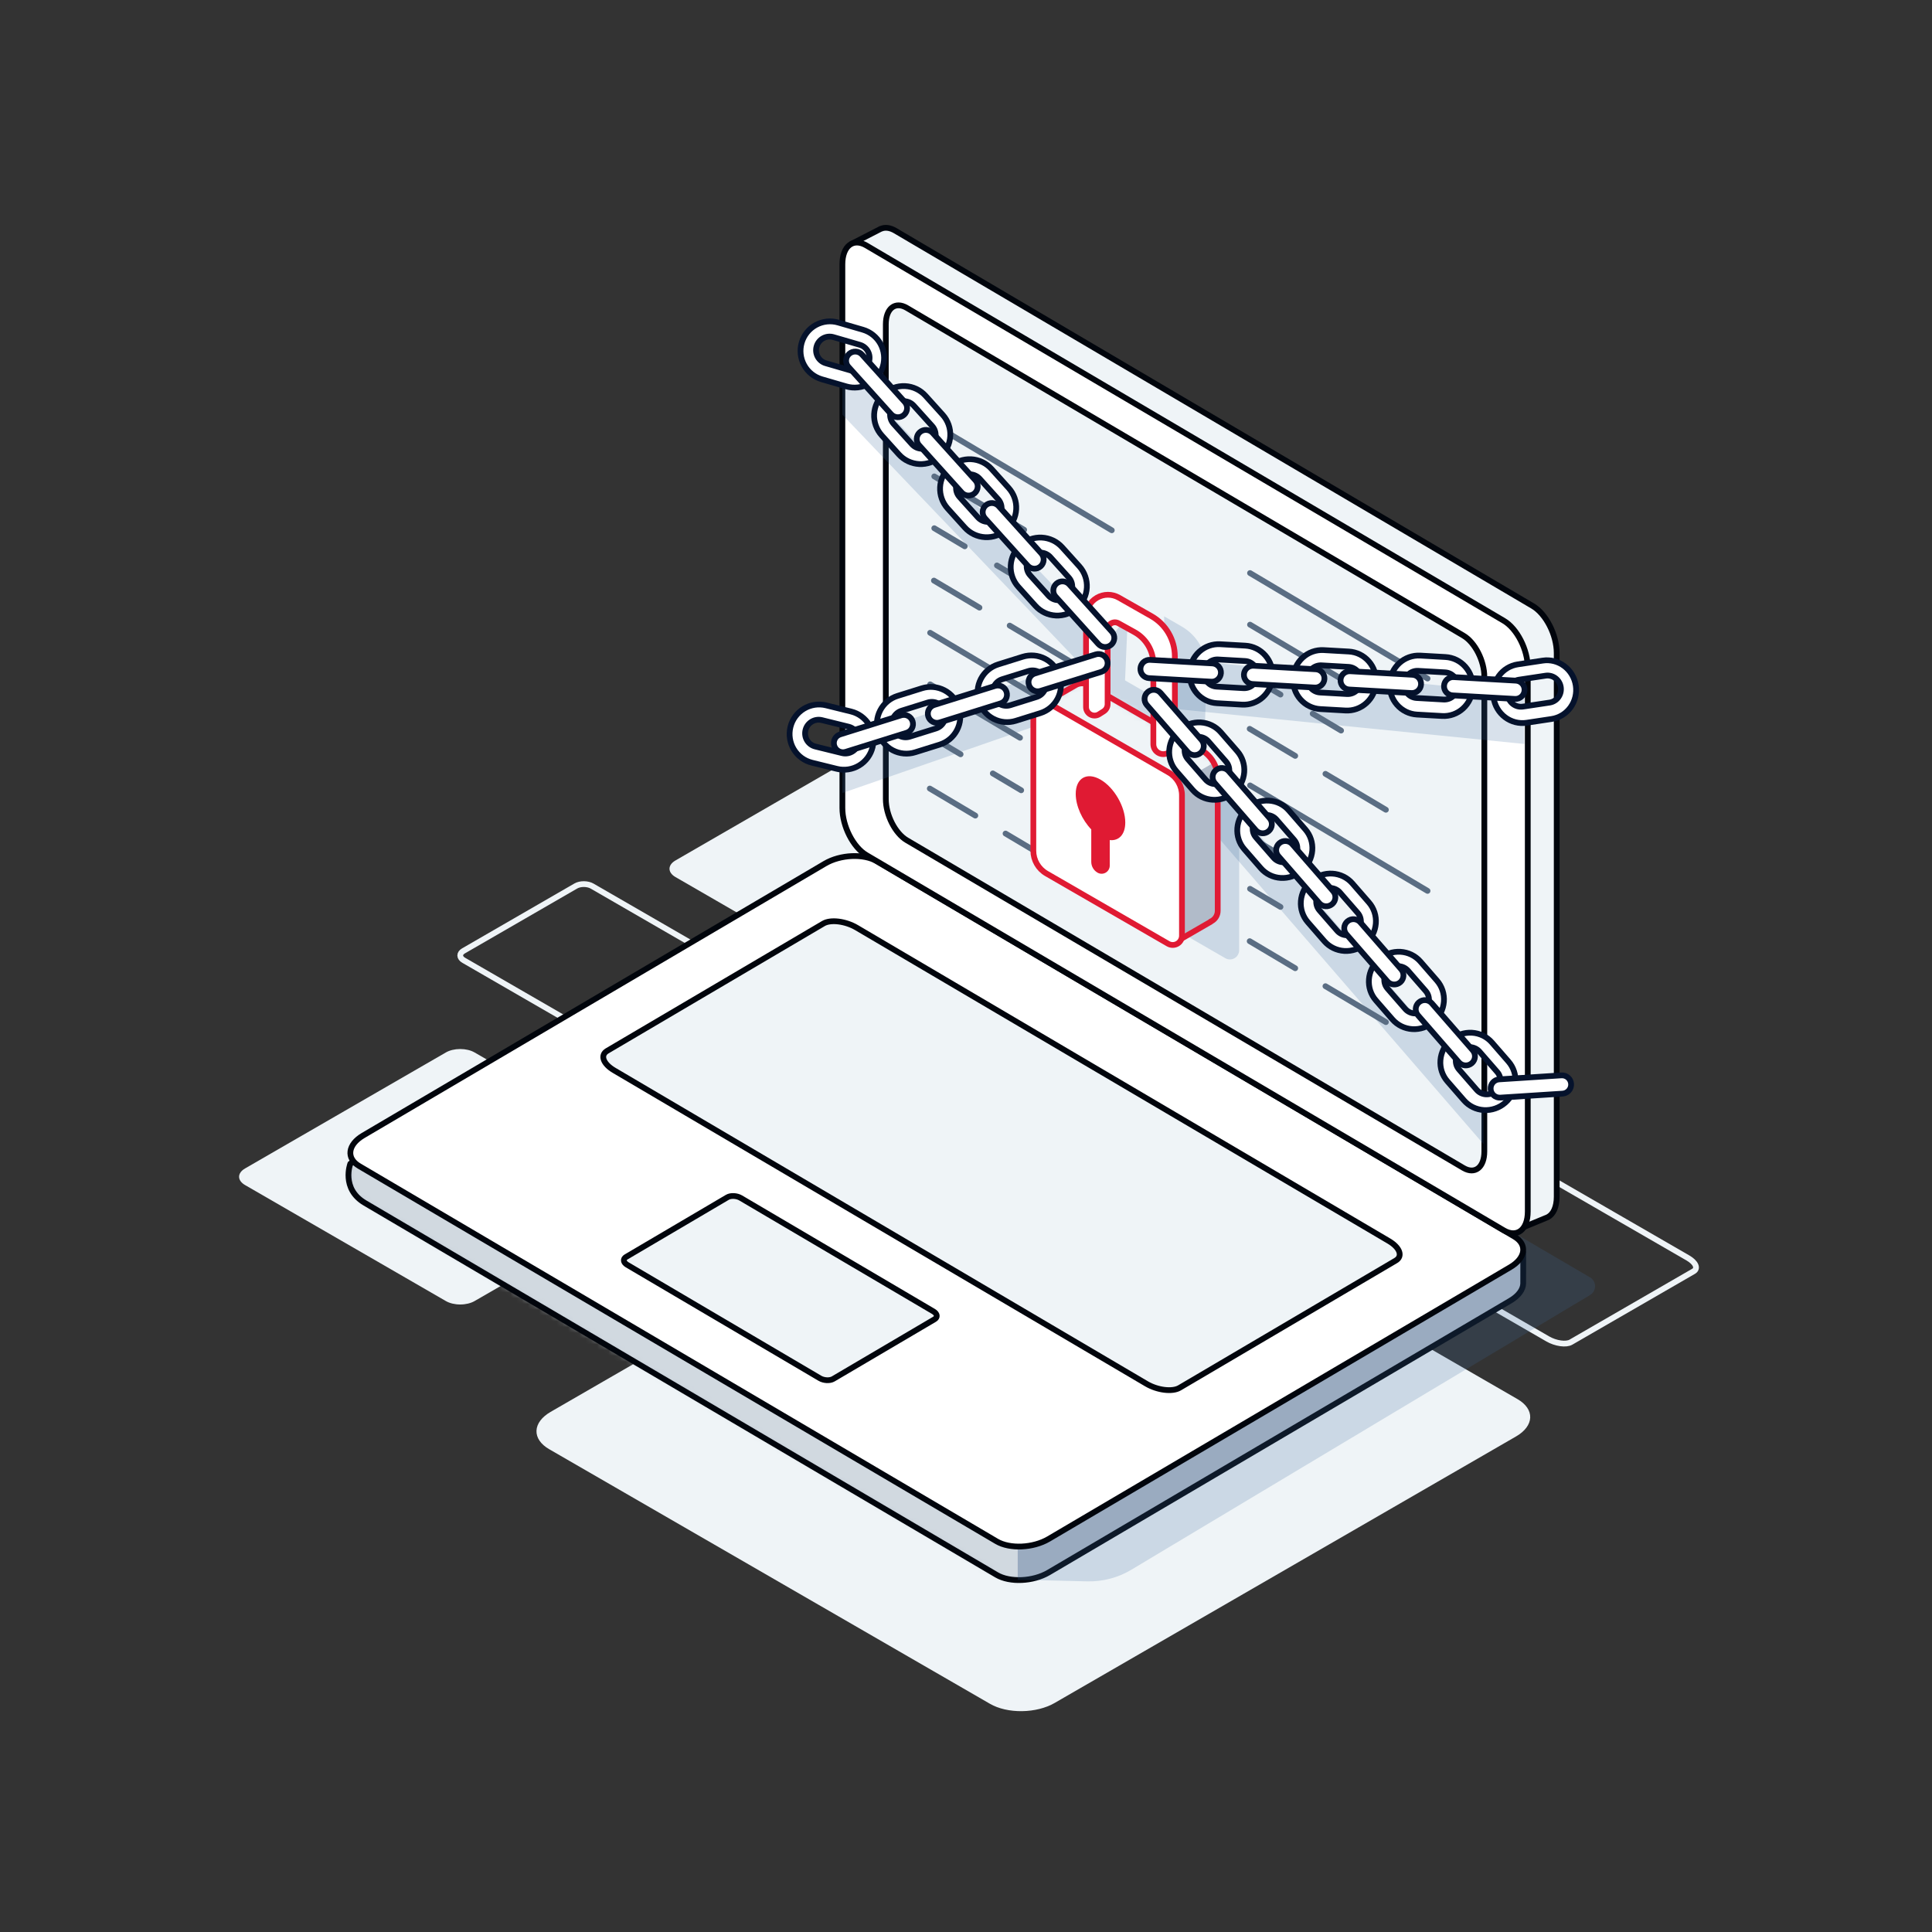<svg xmlns="http://www.w3.org/2000/svg" xmlns:xlink="http://www.w3.org/1999/xlink" width="335" height="335" viewBox="0 0 335 335">
  <rect x="0" y="0" width="335" height="335" fill="#333333" stroke="none"/>
  <defs>
    <path id="malware-@1x-a" d="M83.039,1.963 C85.719,0.385 89.753,0.202 92.05,1.554 C110.421,12.371 204.114,63.581 204.114,63.581 C204.114,63.581 204.131,68.078 204.114,68.95 C204.093,69.985 203.337,71.076 201.882,71.933 C186.268,81.126 137.435,109.877 121.821,119.07 C119.141,120.647 115.107,120.83 112.81,119.478 C94.439,108.662 21.651,65.807 3.28,54.991 C-0.909,52.524 0.746,48.174 0.746,48.174 C0.746,48.174 67.425,11.156 83.039,1.963 Z"/>
    <path id="malware-@1x-c" d="M6.527,1.19 C7.233,0.786 8.101,0.788 8.806,1.194 C13.947,4.163 23.555,9.71 28.319,12.46 C30.069,13.47 31.146,15.337 31.146,17.357 L31.146,40.333 C31.146,41.058 30.759,41.728 30.131,42.091 C30.061,42.132 29.989,42.168 29.916,42.199 L29.934,42.23 L23.707,45.825 L18.319,36.443 L8.204,30.603 C6.454,29.593 5.376,27.726 5.376,25.706 L5.376,13.909 L0.177,4.856 L6.527,1.19 Z"/>
  </defs>
  <g fill="none" fill-rule="evenodd" transform="translate(41 39)">
    <path fill="#EFF4F7" d="M115.921 90.084C115.262 89.703 114.367 89.489 113.434 89.489 112.501 89.489 111.606 89.703 110.946 90.084 103.8 94.212 83.266 106.073 76.12 110.201 75.46 110.582 75.089 111.099 75.089 111.638 75.089 112.177 75.46 112.694 76.12 113.075 83.266 117.203 103.8 129.064 110.946 133.192 111.606 133.573 112.501 133.787 113.434 133.787 114.367 133.787 115.262 133.573 115.921 133.192 123.068 129.064 143.602 117.203 150.748 113.075 151.408 112.694 151.778 112.177 151.778 111.638 151.778 111.099 151.408 110.582 150.748 110.201 143.602 106.073 123.068 94.212 115.921 90.084zM41.289 143.49C40.63 143.109 39.735 142.895 38.802 142.895 37.869 142.895 36.974 143.109 36.314 143.49 29.168 147.618 8.634 159.479 1.488 163.607.828 163.988.457 164.505.457 165.044.457 165.583.828 166.1 1.488 166.481 8.634 170.609 29.168 182.47 36.314 186.598 36.974 186.979 37.869 187.193 38.802 187.193 39.735 187.193 40.63 186.979 41.289 186.598 48.436 182.47 68.97 170.609 76.116 166.481 76.776 166.1 77.147 165.583 77.147 165.044 77.147 164.505 76.776 163.988 76.116 163.607 68.97 159.479 48.436 147.618 41.289 143.49z"/>
    <path stroke="#EFF4F7" stroke-linecap="round" stroke-linejoin="round" d="M216.812,158.984 C216.152,158.603 215.358,158.329 214.606,158.224 C213.854,158.119 213.205,158.19 212.803,158.423 C208.439,160.944 195.901,168.186 191.537,170.707 C191.134,170.94 191.01,171.314 191.192,171.749 C191.375,172.183 191.848,172.641 192.509,173.023 C199.664,177.156 220.224,189.032 227.379,193.165 C228.039,193.547 228.833,193.82 229.585,193.925 C230.337,194.03 230.986,193.959 231.388,193.726 C235.752,191.206 248.29,183.963 252.654,181.442 C253.057,181.21 253.181,180.835 252.999,180.401 C252.816,179.966 252.343,179.508 251.682,179.126 C244.527,174.993 223.967,163.117 216.812,158.984 Z"/>
    <path fill="#EFF4F7" d="M145.678,159.441 C144.23,158.605 142.238,158.15 140.142,158.178 C138.045,158.205 136.016,158.713 134.5,159.589 C118.077,169.075 70.889,196.332 54.467,205.818 C52.951,206.694 52.072,207.866 52.024,209.077 C51.977,210.288 52.763,211.438 54.212,212.275 C69.902,221.338 114.986,247.38 130.676,256.443 C132.125,257.28 134.116,257.734 136.212,257.707 C138.309,257.679 140.338,257.172 141.854,256.296 C158.277,246.81 205.465,219.553 221.887,210.066 C223.403,209.191 224.282,208.018 224.33,206.807 C224.378,205.596 223.591,204.446 222.142,203.609 C206.452,194.546 161.368,168.505 145.678,159.441 Z"/>
    <path stroke="#EFF4F7" stroke-linecap="round" stroke-linejoin="round" d="M61.674,114.647 C61.294,114.428 60.783,114.302 60.254,114.298 C59.724,114.293 59.219,114.411 58.85,114.624 C54.852,116.933 43.365,123.569 39.367,125.878 C38.998,126.091 38.794,126.383 38.802,126.689 C38.81,126.995 39.027,127.29 39.407,127.509 C43.521,129.885 55.341,136.713 59.455,139.089 C59.835,139.309 60.346,139.434 60.875,139.439 C61.405,139.443 61.909,139.326 62.279,139.113 C66.276,136.803 77.764,130.168 81.762,127.858 C82.131,127.645 82.334,127.354 82.327,127.048 C82.319,126.742 82.102,126.447 81.722,126.227 C77.608,123.851 65.788,117.023 61.674,114.647 Z"/>
    <path fill="#B1BBC9" d="M102.039,116.561 C104.719,114.983 108.753,114.8 111.05,116.152 C129.421,126.969 223.114,178.179 223.114,178.179 C223.114,178.179 223.131,182.676 223.114,183.548 C223.093,184.583 222.337,185.674 220.882,186.531 C205.268,195.724 156.435,224.475 140.821,233.668 C138.141,235.245 134.107,235.428 131.81,234.076 C113.439,223.26 40.651,180.405 22.28,169.589 C18.091,167.122 19.746,162.772 19.746,162.772 C19.746,162.772 86.425,125.754 102.039,116.561 Z"/>
    <g transform="translate(19 114.598)">
      <mask id="malware-@1x-b" fill="#fff">
        <use xlink:href="#malware-@1x-a"/>
      </mask>
      <polygon fill="#D1D9E0" points="116.469 93.523 -12.69 18.953 -12.69 81.727 116.469 156.297" mask="url(#malware-@1x-b)"/>
    </g>
    <path stroke="#01050C" stroke-linecap="round" stroke-linejoin="round" d="M102.039,116.561 C104.719,114.983 108.753,114.8 111.05,116.152 C129.421,126.969 223.114,178.179 223.114,178.179 C223.114,178.179 223.131,182.676 223.114,183.548 C223.093,184.583 222.337,185.674 220.882,186.531 C205.268,195.724 156.435,224.475 140.821,233.668 C138.141,235.245 134.107,235.428 131.81,234.076 C113.439,223.26 40.651,180.405 22.28,169.589 C18.091,167.122 19.746,162.772 19.746,162.772 C19.746,162.772 86.425,125.754 102.039,116.561 Z"/>
    <path fill="#3F6C9F" fill-opacity=".2" d="M135.469,234.917 C135.469,234.917 142.754,235.088 147.546,235.201 C150.222,235.263 152.862,234.567 155.159,233.191 C169.372,224.68 222.402,192.923 234.724,185.544 C235.262,185.222 235.589,184.64 235.586,184.014 C235.583,183.387 235.25,182.809 234.709,182.492 C222.379,175.276 170.129,144.694 170.129,144.694 L135.469,142.443 L135.469,234.917 Z"/>
    <path fill="#FFF" d="M102.039,110.747 C104.719,109.169 108.753,108.986 111.05,110.338 C129.421,121.154 203.205,164.595 221.576,175.412 C223.872,176.764 223.562,179.139 220.882,180.717 C205.268,189.91 156.435,218.661 140.821,227.853 C138.141,229.431 134.107,229.614 131.81,228.262 C113.439,217.446 39.656,174.005 21.285,163.189 C18.988,161.837 19.299,159.461 21.978,157.884 C37.592,148.691 86.425,119.94 102.039,110.747 Z"/>
    <path stroke="#01050C" stroke-linecap="round" stroke-linejoin="round" d="M102.039,110.747 C104.719,109.169 108.753,108.986 111.05,110.338 C129.421,121.154 203.205,164.595 221.576,175.412 C223.872,176.764 223.562,179.139 220.882,180.717 C205.268,189.91 156.435,218.661 140.821,227.853 C138.141,229.431 134.107,229.614 131.81,228.262 C113.439,217.446 39.656,174.005 21.285,163.189 C18.988,161.837 19.299,159.461 21.978,157.884 C37.592,148.691 86.425,119.94 102.039,110.747 Z"/>
    <path fill="#EFF4F7" d="M101.775,121.137 C103.03,120.399 105.602,120.715 107.52,121.844 C122.862,130.877 184.48,167.155 199.822,176.188 C201.74,177.317 202.278,178.832 201.023,179.571 C193.711,183.876 170.842,197.34 163.53,201.645 C162.275,202.384 159.703,202.067 157.785,200.938 C142.443,191.905 80.825,155.627 65.483,146.594 C63.565,145.465 63.028,143.95 64.283,143.212 C71.594,138.907 94.463,125.442 101.775,121.137 Z"/>
    <path stroke="#01050C" stroke-linecap="round" stroke-linejoin="round" d="M101.775,121.137 C103.03,120.399 105.602,120.715 107.52,121.844 C122.862,130.877 184.48,167.155 199.822,176.188 C201.74,177.317 202.278,178.832 201.023,179.571 C193.711,183.876 170.842,197.34 163.53,201.645 C162.275,202.384 159.703,202.067 157.785,200.938 C142.443,191.905 80.825,155.627 65.483,146.594 C63.565,145.465 63.028,143.95 64.283,143.212 C71.594,138.907 94.463,125.442 101.775,121.137 Z"/>
    <path fill="#EFF4F7" d="M85.121,168.61 C85.709,168.264 86.748,168.315 87.442,168.724 C92.994,171.993 115.295,185.122 120.847,188.392 C121.542,188.8 121.628,189.412 121.04,189.758 C117.616,191.774 106.907,198.079 103.482,200.095 C102.895,200.441 101.856,200.391 101.161,199.982 C95.609,196.713 73.308,183.583 67.756,180.314 C67.062,179.905 66.975,179.293 67.563,178.947 C70.987,176.931 81.697,170.626 85.121,168.61 Z"/>
    <path stroke="#01050C" stroke-linecap="round" stroke-linejoin="round" d="M85.121,168.61 C85.709,168.264 86.748,168.315 87.442,168.724 C92.994,171.993 115.295,185.122 120.847,188.392 C121.542,188.8 121.628,189.412 121.04,189.758 C117.616,191.774 106.907,198.079 103.482,200.095 C102.895,200.441 101.856,200.391 101.161,199.982 C95.609,196.713 73.308,183.583 67.756,180.314 C67.062,179.905 66.975,179.293 67.563,178.947 C70.987,176.931 81.697,170.626 85.121,168.61 Z"/>
    <path fill="#EFF4F7" d="M227.357,172.059 C228.314,171.576 228.927,170.323 228.927,168.512 L228.927,74.239 C228.927,71.083 227.065,67.429 224.768,66.077 C206.397,55.261 132.613,11.82 114.242,1.004 C113.316,0.459 112.461,0.371 111.77,0.667 L111.754,0.657 L106.691,3.261 L110.084,8.232 L110.084,98.543 C110.084,101.698 111.946,105.352 114.242,106.704 L219.696,168.791 L223.121,173.809 L227.073,172.177 C227.17,172.146 227.263,172.107 227.353,172.061 L227.357,172.059 Z"/>
    <path stroke="#01050C" stroke-linecap="round" stroke-linejoin="round" d="M227.357,172.059 C228.314,171.576 228.927,170.323 228.927,168.512 L228.927,74.239 C228.927,71.083 227.065,67.429 224.768,66.077 C206.397,55.261 132.613,11.82 114.242,1.004 C113.316,0.459 112.461,0.371 111.77,0.667 L111.754,0.657 L106.691,3.261 L110.084,8.232 L110.084,98.543 C110.084,101.698 111.946,105.352 114.242,106.704 L219.696,168.791 L223.121,173.809 L227.073,172.177 C227.17,172.146 227.263,172.107 227.353,172.061 L227.357,172.059 Z"/>
    <path fill="#FFF" d="M105.065,6.828 C105.065,3.672 106.927,2.21 109.224,3.563 C127.595,14.379 201.379,57.82 219.75,68.636 C222.046,69.988 223.908,73.642 223.908,76.798 L223.908,171.071 C223.908,174.227 222.046,175.689 219.75,174.337 C201.379,163.52 127.595,120.079 109.224,109.263 C106.927,107.911 105.065,104.257 105.065,101.101 L105.065,6.828 Z"/>
    <path stroke="#01050C" stroke-linecap="round" stroke-linejoin="round" d="M105.065,6.828 C105.065,3.672 106.927,2.21 109.224,3.563 C127.595,14.379 201.379,57.82 219.75,68.636 C222.046,69.988 223.908,73.642 223.908,76.798 L223.908,171.071 C223.908,174.227 222.046,175.689 219.75,174.337 C201.379,163.52 127.595,120.079 109.224,109.263 C106.927,107.911 105.065,104.257 105.065,101.101 L105.065,6.828 Z"/>
    <path fill="#EFF4F7" d="M112.596,17.235 C112.596,14.48 114.222,13.203 116.227,14.384 C132.27,23.829 196.703,61.765 212.746,71.21 C214.752,72.391 216.378,75.582 216.378,78.338 L216.378,160.664 C216.378,163.419 214.752,164.696 212.746,163.515 C196.703,154.07 132.27,116.134 116.227,106.689 C114.222,105.508 112.596,102.317 112.596,99.561 L112.596,17.235 Z"/>
    <path stroke="#01050C" stroke-linecap="round" stroke-linejoin="round" d="M112.596,17.235 C112.596,14.48 114.222,13.203 116.227,14.384 C132.27,23.829 196.703,61.765 212.746,71.21 C214.752,72.391 216.378,75.582 216.378,78.338 L216.378,160.664 C216.378,163.419 214.752,164.696 212.746,163.515 C196.703,154.07 132.27,116.134 116.227,106.689 C114.222,105.508 112.596,102.317 112.596,99.561 L112.596,17.235 Z"/>
    <path fill="#3F6C9F" fill-opacity=".2" d="M173.866,101.411 C173.866,99.782 172.997,98.276 171.586,97.462 C166.854,94.73 155.984,88.454 150.862,85.497 C150.292,85.168 149.589,85.168 149.018,85.497 C148.447,85.826 148.096,86.435 148.096,87.094 L148.096,111.023 C148.096,112.653 148.965,114.158 150.376,114.973 C155.223,117.771 166.51,124.288 171.463,127.148 C171.959,127.434 172.569,127.434 173.065,127.148 C173.561,126.862 173.866,126.333 173.866,125.761 C173.866,120.041 173.866,107.008 173.866,101.411 Z"/>
    <polygon fill="#3F6C9F" fill-opacity=".2" points="160.859 75.059 223.314 81.321 223.314 90 160.859 83.738"/>
    <polygon fill="#3F6C9F" fill-opacity=".2" points="149.574 70.84 105.065 24.223 105.065 32.902 149.574 79.519"/>
    <path fill="#3F6C9F" fill-opacity=".2" d="M149.574,74.388 L105.065,89.825 L105.065,98.504 L149.574,83.067 L154.574,86.406 L167.809,90.867 C167.809,90.867 168.051,82.886 168.219,77.364 C168.315,74.191 166.66,71.222 163.912,69.635 C162.295,68.702 160.859,67.873 160.859,67.873 L160.981,82.96 L154.078,78.975 L154.574,67.606 L149.574,74.388 Z"/>
    <polygon fill="#3F6C9F" fill-opacity=".2" points="159.145 84.728 216.217 150.688 216.217 159.367 159.145 93.407"/>
    <line x1="120.997" x2="151.778" y1="34.66" y2="52.947" stroke="#5A6D83" stroke-linecap="round" stroke-linejoin="round"/>
    <line x1="120.997" x2="136.584" y1="43.606" y2="52.867" stroke="#5A6D83" stroke-linecap="round" stroke-linejoin="round"/>
    <line x1="120.997" x2="126.28" y1="52.591" y2="55.729" stroke="#5A6D83" stroke-linecap="round" stroke-linejoin="round"/>
    <line x1="120.938" x2="128.833" y1="61.67" y2="66.36" stroke="#5A6D83" stroke-linecap="round" stroke-linejoin="round"/>
    <line x1="131.863" x2="136.786" y1="59.046" y2="61.971" stroke="#5A6D83" stroke-linecap="round" stroke-linejoin="round"/>
    <line x1="134.074" x2="144.558" y1="69.474" y2="75.703" stroke="#5A6D83" stroke-linecap="round" stroke-linejoin="round"/>
    <line x1="120.281" x2="151.062" y1="70.72" y2="89.008" stroke="#5A6D83" stroke-linecap="round" stroke-linejoin="round"/>
    <line x1="120.281" x2="135.868" y1="79.666" y2="88.927" stroke="#5A6D83" stroke-linecap="round" stroke-linejoin="round"/>
    <line x1="120.281" x2="125.564" y1="88.651" y2="91.789" stroke="#5A6D83" stroke-linecap="round" stroke-linejoin="round"/>
    <line x1="120.222" x2="128.116" y1="97.73" y2="102.42" stroke="#5A6D83" stroke-linecap="round" stroke-linejoin="round"/>
    <line x1="131.147" x2="136.07" y1="95.106" y2="98.031" stroke="#5A6D83" stroke-linecap="round" stroke-linejoin="round"/>
    <line x1="133.358" x2="143.842" y1="105.534" y2="111.763" stroke="#5A6D83" stroke-linecap="round" stroke-linejoin="round"/>
    <line x1="175.749" x2="206.53" y1="97.186" y2="115.474" stroke="#5A6D83" stroke-linecap="round" stroke-linejoin="round"/>
    <line x1="175.749" x2="191.336" y1="106.132" y2="115.393" stroke="#5A6D83" stroke-linecap="round" stroke-linejoin="round"/>
    <line x1="175.749" x2="181.032" y1="115.117" y2="118.255" stroke="#5A6D83" stroke-linecap="round" stroke-linejoin="round"/>
    <line x1="175.69" x2="183.585" y1="124.196" y2="128.886" stroke="#5A6D83" stroke-linecap="round" stroke-linejoin="round"/>
    <line x1="186.615" x2="191.538" y1="121.572" y2="124.497" stroke="#5A6D83" stroke-linecap="round" stroke-linejoin="round"/>
    <line x1="188.826" x2="199.31" y1="132" y2="138.229" stroke="#5A6D83" stroke-linecap="round" stroke-linejoin="round"/>
    <line x1="175.749" x2="206.53" y1="60.366" y2="78.654" stroke="#5A6D83" stroke-linecap="round" stroke-linejoin="round"/>
    <line x1="175.749" x2="191.336" y1="69.313" y2="78.573" stroke="#5A6D83" stroke-linecap="round" stroke-linejoin="round"/>
    <line x1="175.749" x2="181.032" y1="78.297" y2="81.435" stroke="#5A6D83" stroke-linecap="round" stroke-linejoin="round"/>
    <line x1="175.69" x2="183.585" y1="87.376" y2="92.066" stroke="#5A6D83" stroke-linecap="round" stroke-linejoin="round"/>
    <line x1="186.615" x2="191.538" y1="84.752" y2="87.677" stroke="#5A6D83" stroke-linecap="round" stroke-linejoin="round"/>
    <line x1="188.826" x2="199.31" y1="95.18" y2="101.409" stroke="#5A6D83" stroke-linecap="round" stroke-linejoin="round"/>
    <path fill="#B1BBC9" d="M145.527,79.788 C146.233,79.384 147.101,79.386 147.806,79.792 C152.947,82.761 162.555,88.308 167.319,91.058 C169.069,92.068 170.146,93.935 170.146,95.955 L170.146,118.931 C170.146,119.656 169.759,120.326 169.131,120.689 C169.061,120.73 168.989,120.766 168.916,120.797 L168.934,120.828 L162.707,124.423 L157.319,115.041 L147.204,109.201 C145.454,108.191 144.376,106.324 144.376,104.304 L144.376,92.507 L139.177,83.454 L145.527,79.788 Z"/>
    <g transform="translate(139 78.598)">
      <mask id="malware-@1x-d" fill="#fff">
        <use xlink:href="#malware-@1x-c"/>
      </mask>
      <polygon fill="#EFF4F7" points="-1.833 -8.086 -16.61 .446 19.226 21.135 34.003 12.604" mask="url(#malware-@1x-d)"/>
    </g>
    <path stroke="#E01A33" stroke-linecap="round" stroke-linejoin="round" d="M145.527,79.788 C146.233,79.384 147.101,79.386 147.806,79.792 C152.947,82.761 162.555,88.308 167.319,91.058 C169.069,92.068 170.146,93.935 170.146,95.955 L170.146,118.931 C170.146,119.656 169.759,120.326 169.131,120.689 C169.061,120.73 168.989,120.766 168.916,120.797 L168.934,120.828 L162.707,124.423 L157.319,115.041 L147.204,109.201 C145.454,108.191 144.376,106.324 144.376,104.304 L144.376,92.507 L139.177,83.454 L145.527,79.788 Z"/>
    <path fill="#FFF" d="M163.947,98.903 C163.947,97.274 163.078,95.768 161.667,94.953 C156.935,92.222 146.065,85.946 140.943,82.989 C140.373,82.659 139.67,82.659 139.099,82.989 C138.529,83.318 138.177,83.927 138.177,84.586 C138.177,90.5 138.177,103.051 138.177,108.515 C138.177,110.144 139.046,111.65 140.457,112.465 C145.304,115.263 156.591,121.78 161.544,124.639 C162.04,124.925 162.651,124.925 163.146,124.639 C163.642,124.353 163.947,123.824 163.947,123.252 C163.947,117.533 163.947,104.499 163.947,98.903 Z"/>
    <path stroke="#E01A33" stroke-linecap="round" stroke-linejoin="round" d="M163.947,98.903 C163.947,97.274 163.078,95.768 161.667,94.953 C156.935,92.222 146.065,85.946 140.943,82.989 C140.373,82.659 139.67,82.659 139.099,82.989 C138.529,83.318 138.177,83.927 138.177,84.586 C138.177,90.5 138.177,103.051 138.177,108.515 C138.177,110.144 139.046,111.65 140.457,112.465 C145.304,115.263 156.591,121.78 161.544,124.639 C162.04,124.925 162.651,124.925 163.146,124.639 C163.642,124.353 163.947,123.824 163.947,123.252 C163.947,117.533 163.947,104.499 163.947,98.903 Z"/>
    <path fill="#E01A33" d="M148.219,104.815 C146.642,103.17 145.527,100.742 145.527,98.659 C145.527,95.922 147.452,94.811 149.822,96.179 C152.193,97.548 154.117,100.881 154.117,103.618 C154.117,105.701 153.003,106.843 151.425,106.666 L151.425,111.093 C151.425,111.597 151.156,112.063 150.72,112.315 C150.283,112.567 149.745,112.567 149.309,112.315 C149.308,112.315 149.306,112.314 149.305,112.313 C148.633,111.925 148.219,111.208 148.219,110.432 L148.219,104.815 Z"/>
    <path fill="#FFF" d="M161.873,91.357 C162.406,91.049 162.734,90.481 162.733,89.865 C162.729,87.197 162.72,79.749 162.713,74.808 C162.709,71.923 161.159,69.262 158.65,67.837 C156.921,66.855 154.872,65.691 152.996,64.625 C151.819,63.956 150.375,63.964 149.205,64.645 C148.035,65.325 147.315,66.577 147.315,67.931 C147.315,73.04 147.315,79.881 147.315,83.6 C147.315,84.139 147.608,84.634 148.08,84.893 C148.552,85.153 149.127,85.135 149.581,84.846 C149.866,84.666 150.138,84.493 150.368,84.347 C150.795,84.077 151.053,83.607 151.053,83.102 C151.055,80.726 151.059,73.723 151.061,70.162 C151.061,69.717 151.297,69.306 151.68,69.08 C152.063,68.855 152.537,68.848 152.926,69.064 C153.757,69.524 154.761,70.08 155.71,70.606 C157.733,71.727 158.988,73.857 158.988,76.17 C158.988,80.155 158.988,86.379 158.988,90.044 C158.988,90.658 159.315,91.226 159.848,91.533 C160.38,91.841 161.035,91.841 161.568,91.533 C161.673,91.472 161.776,91.413 161.873,91.357 Z"/>
    <path stroke="#E01A33" stroke-linecap="round" stroke-linejoin="round" d="M161.873,91.357 C162.406,91.049 162.734,90.481 162.733,89.865 C162.729,87.197 162.72,79.749 162.713,74.808 C162.709,71.923 161.159,69.262 158.65,67.837 C156.921,66.855 154.872,65.691 152.996,64.625 C151.819,63.956 150.375,63.964 149.205,64.645 C148.035,65.325 147.315,66.577 147.315,67.931 C147.315,73.04 147.315,79.881 147.315,83.6 C147.315,84.139 147.608,84.634 148.08,84.893 C148.552,85.153 149.127,85.135 149.581,84.846 C149.866,84.666 150.138,84.493 150.368,84.347 C150.795,84.077 151.053,83.607 151.053,83.102 C151.055,80.726 151.059,73.723 151.061,70.162 C151.061,69.717 151.297,69.306 151.68,69.08 C152.063,68.855 152.537,68.848 152.926,69.064 C153.757,69.524 154.761,70.08 155.71,70.606 C157.733,71.727 158.988,73.857 158.988,76.17 C158.988,80.155 158.988,86.379 158.988,90.044 C158.988,90.658 159.315,91.226 159.848,91.533 C160.38,91.841 161.035,91.841 161.568,91.533 C161.673,91.472 161.776,91.413 161.873,91.357 Z"/>
    <path fill="#FFF" d="M130.918,42.304 C130.011,41.299 128.741,40.696 127.387,40.628 C126.033,40.56 124.706,41.032 123.697,41.941 C123.696,41.942 123.695,41.943 123.694,41.944 C122.686,42.853 122.079,44.125 122.007,45.479 C121.936,46.832 122.405,48.158 123.311,49.163 C124.277,50.235 125.328,51.4 126.294,52.472 C127.201,53.477 128.471,54.08 129.825,54.148 C131.179,54.217 132.507,53.744 133.515,52.835 C133.516,52.834 133.517,52.833 133.518,52.832 C134.526,51.923 135.133,50.652 135.205,49.298 C135.277,47.944 134.808,46.618 133.901,45.613 C132.935,44.542 131.884,43.376 130.918,42.304 Z M128.879,44.016 C128.01,43.052 126.522,42.978 125.555,43.849 C125.554,43.85 125.554,43.85 125.553,43.851 C124.587,44.723 124.508,46.211 125.377,47.175 C126.35,48.254 127.596,49.636 128.569,50.715 C129.439,51.679 130.927,51.754 131.894,50.882 C131.894,50.882 131.895,50.881 131.895,50.881 C132.862,50.009 132.941,48.521 132.072,47.557 C131.098,46.477 129.853,45.096 128.879,44.016 Z"/>
    <path stroke="#05122C" stroke-linecap="round" stroke-linejoin="round" d="M130.918,42.304 C130.011,41.299 128.741,40.696 127.387,40.628 C126.033,40.56 124.706,41.032 123.697,41.941 C123.696,41.942 123.695,41.943 123.694,41.944 C122.686,42.853 122.079,44.125 122.007,45.479 C121.936,46.832 122.405,48.158 123.311,49.163 C124.277,50.235 125.328,51.4 126.294,52.472 C127.201,53.477 128.471,54.08 129.825,54.148 C131.179,54.217 132.507,53.744 133.515,52.835 C133.516,52.834 133.517,52.833 133.518,52.832 C134.526,51.923 135.133,50.652 135.205,49.298 C135.277,47.944 134.808,46.618 133.901,45.613 C132.935,44.542 131.884,43.376 130.918,42.304 Z M128.879,44.016 C128.01,43.052 126.522,42.978 125.555,43.849 C125.554,43.85 125.554,43.85 125.553,43.851 C124.587,44.723 124.508,46.211 125.377,47.175 C126.35,48.254 127.596,49.636 128.569,50.715 C129.439,51.679 130.927,51.754 131.894,50.882 C131.894,50.882 131.895,50.881 131.895,50.881 C132.862,50.009 132.941,48.521 132.072,47.557 C131.098,46.477 129.853,45.096 128.879,44.016 Z"/>
    <path fill="#FFF" d="M143.166,55.888 C142.26,54.883 140.99,54.28 139.636,54.212 C138.282,54.143 136.954,54.616 135.946,55.525 C135.945,55.526 135.944,55.527 135.943,55.528 C134.935,56.437 134.328,57.708 134.256,59.062 C134.184,60.416 134.653,61.742 135.56,62.747 C136.526,63.818 137.577,64.984 138.543,66.056 C139.45,67.061 140.72,67.664 142.074,67.732 C143.428,67.8 144.755,67.328 145.764,66.419 C145.765,66.418 145.766,66.417 145.767,66.416 C146.775,65.507 147.382,64.235 147.454,62.881 C147.525,61.528 147.056,60.202 146.15,59.197 C145.184,58.125 144.133,56.96 143.166,55.888 Z M141.128,57.6 C140.259,56.636 138.771,56.561 137.804,57.433 C137.803,57.434 137.803,57.434 137.802,57.435 C136.835,58.306 136.756,59.795 137.626,60.759 C138.599,61.838 139.845,63.219 140.818,64.299 C141.687,65.263 143.176,65.338 144.142,64.466 C144.143,64.466 144.144,64.465 144.144,64.464 C145.111,63.593 145.19,62.105 144.321,61.141 C143.347,60.061 142.102,58.68 141.128,57.6 Z"/>
    <path stroke="#05122C" stroke-linecap="round" stroke-linejoin="round" d="M143.166,55.888 C142.26,54.883 140.99,54.28 139.636,54.212 C138.282,54.143 136.954,54.616 135.946,55.525 C135.945,55.526 135.944,55.527 135.943,55.528 C134.935,56.437 134.328,57.708 134.256,59.062 C134.184,60.416 134.653,61.742 135.56,62.747 C136.526,63.818 137.577,64.984 138.543,66.056 C139.45,67.061 140.72,67.664 142.074,67.732 C143.428,67.8 144.755,67.328 145.764,66.419 C145.765,66.418 145.766,66.417 145.767,66.416 C146.775,65.507 147.382,64.235 147.454,62.881 C147.525,61.528 147.056,60.202 146.15,59.197 C145.184,58.125 144.133,56.96 143.166,55.888 Z M141.128,57.6 C140.259,56.636 138.771,56.561 137.804,57.433 C137.803,57.434 137.803,57.434 137.802,57.435 C136.835,58.306 136.756,59.795 137.626,60.759 C138.599,61.838 139.845,63.219 140.818,64.299 C141.687,65.263 143.176,65.338 144.142,64.466 C144.143,64.466 144.144,64.465 144.144,64.464 C145.111,63.593 145.19,62.105 144.321,61.141 C143.347,60.061 142.102,58.68 141.128,57.6 Z"/>
    <path fill="#FFF" d="M132.155,48.748 C131.569,48.098 130.566,48.046 129.915,48.633 C129.915,48.633 129.914,48.634 129.913,48.635 C129.262,49.222 129.21,50.224 129.797,50.875 C131.63,52.908 135.367,57.052 137.201,59.085 C137.787,59.736 138.79,59.788 139.44,59.201 C139.441,59.2 139.442,59.2 139.443,59.199 C140.094,58.612 140.145,57.609 139.559,56.959 C137.726,54.926 133.989,50.781 132.155,48.748 Z"/>
    <path stroke="#05122C" stroke-linecap="round" stroke-linejoin="round" d="M132.155,48.748 C131.569,48.098 130.566,48.046 129.915,48.633 C129.915,48.633 129.914,48.634 129.913,48.635 C129.262,49.222 129.21,50.224 129.797,50.875 C131.63,52.908 135.367,57.052 137.201,59.085 C137.787,59.736 138.79,59.788 139.44,59.201 C139.441,59.2 139.442,59.2 139.443,59.199 C140.094,58.612 140.145,57.609 139.559,56.959 C137.726,54.926 133.989,50.781 132.155,48.748 Z"/>
    <path fill="#FFF" d="M144.404,62.332 C143.818,61.682 142.815,61.63 142.164,62.216 C142.163,62.217 142.162,62.218 142.162,62.219 C141.511,62.805 141.459,63.808 142.046,64.459 C143.879,66.492 147.616,70.636 149.449,72.669 C150.036,73.32 151.039,73.371 151.689,72.785 C151.69,72.784 151.691,72.783 151.692,72.782 C152.342,72.196 152.394,71.193 151.808,70.543 C149.974,68.51 146.237,64.365 144.404,62.332 Z"/>
    <path stroke="#05122C" stroke-linecap="round" stroke-linejoin="round" d="M144.404,62.332 C143.818,61.682 142.815,61.63 142.164,62.216 C142.163,62.217 142.162,62.218 142.162,62.219 C141.511,62.805 141.459,63.808 142.046,64.459 C143.879,66.492 147.616,70.636 149.449,72.669 C150.036,73.32 151.039,73.371 151.689,72.785 C151.69,72.784 151.691,72.783 151.692,72.782 C152.342,72.196 152.394,71.193 151.808,70.543 C149.974,68.51 146.237,64.365 144.404,62.332 Z"/>
    <path fill="#FFF" d="M104.343,16.927 C103.043,16.549 101.646,16.705 100.458,17.359 C99.271,18.014 98.391,19.114 98.012,20.417 C98.011,20.419 98.011,20.42 98.011,20.421 C97.632,21.725 97.784,23.125 98.436,24.314 C99.087,25.504 100.183,26.384 101.483,26.762 C102.868,27.165 104.375,27.603 105.76,28.006 C107.061,28.384 108.458,28.229 109.645,27.574 C110.833,26.92 111.713,25.82 112.092,24.516 C112.092,24.515 112.093,24.514 112.093,24.512 C112.472,23.209 112.319,21.808 111.668,20.619 C111.017,19.43 109.921,18.549 108.621,18.171 C107.236,17.769 105.728,17.33 104.343,16.927 Z M103.51,19.456 C102.264,19.093 100.959,19.813 100.595,21.062 C100.595,21.063 100.595,21.064 100.595,21.065 C100.231,22.315 100.947,23.622 102.193,23.984 C103.589,24.39 105.375,24.909 106.771,25.315 C108.017,25.678 109.322,24.959 109.686,23.709 C109.686,23.708 109.686,23.707 109.687,23.706 C110.05,22.456 109.334,21.149 108.088,20.787 C106.692,20.381 104.906,19.862 103.51,19.456 Z"/>
    <path stroke="#05122C" stroke-linecap="round" stroke-linejoin="round" d="M104.343,16.927 C103.043,16.549 101.646,16.705 100.458,17.359 C99.271,18.014 98.391,19.114 98.012,20.417 C98.011,20.419 98.011,20.42 98.011,20.421 C97.632,21.725 97.784,23.125 98.436,24.314 C99.087,25.504 100.183,26.384 101.483,26.762 C102.868,27.165 104.375,27.603 105.76,28.006 C107.061,28.384 108.458,28.229 109.645,27.574 C110.833,26.92 111.713,25.82 112.092,24.516 C112.092,24.515 112.093,24.514 112.093,24.512 C112.472,23.209 112.319,21.808 111.668,20.619 C111.017,19.43 109.921,18.549 108.621,18.171 C107.236,17.769 105.728,17.33 104.343,16.927 Z M103.51,19.456 C102.264,19.093 100.959,19.813 100.595,21.062 C100.595,21.063 100.595,21.064 100.595,21.065 C100.231,22.315 100.947,23.622 102.193,23.984 C103.589,24.39 105.375,24.909 106.771,25.315 C108.017,25.678 109.322,24.959 109.686,23.709 C109.686,23.708 109.686,23.707 109.687,23.706 C110.05,22.456 109.334,21.149 108.088,20.787 C106.692,20.381 104.906,19.862 103.51,19.456 Z"/>
    <path fill="#FFF" d="M119.483,29.624 C118.577,28.619 117.307,28.015 115.952,27.947 C114.598,27.879 113.271,28.352 112.263,29.261 C112.262,29.262 112.261,29.263 112.26,29.264 C111.252,30.173 110.645,31.444 110.573,32.798 C110.501,34.152 110.97,35.477 111.877,36.483 C112.843,37.554 113.894,38.72 114.86,39.791 C115.767,40.797 117.037,41.4 118.391,41.468 C119.745,41.536 121.072,41.064 122.081,40.154 C122.081,40.153 122.082,40.153 122.083,40.152 C123.092,39.243 123.698,37.971 123.77,36.617 C123.842,35.263 123.373,33.938 122.467,32.932 C121.5,31.861 120.449,30.695 119.483,29.624 Z M117.445,31.336 C116.576,30.372 115.087,30.297 114.121,31.169 C114.12,31.169 114.119,31.17 114.119,31.17 C113.152,32.042 113.073,33.53 113.942,34.494 C114.916,35.574 116.161,36.955 117.135,38.035 C118.004,38.999 119.493,39.074 120.459,38.202 C120.46,38.201 120.46,38.201 120.461,38.2 C121.428,37.329 121.507,35.84 120.637,34.876 C119.664,33.797 118.419,32.416 117.445,31.336 Z"/>
    <path stroke="#05122C" stroke-linecap="round" stroke-linejoin="round" d="M119.483,29.624 C118.577,28.619 117.307,28.015 115.952,27.947 C114.598,27.879 113.271,28.352 112.263,29.261 C112.262,29.262 112.261,29.263 112.26,29.264 C111.252,30.173 110.645,31.444 110.573,32.798 C110.501,34.152 110.97,35.477 111.877,36.483 C112.843,37.554 113.894,38.72 114.86,39.791 C115.767,40.797 117.037,41.4 118.391,41.468 C119.745,41.536 121.072,41.064 122.081,40.154 C122.081,40.153 122.082,40.153 122.083,40.152 C123.092,39.243 123.698,37.971 123.77,36.617 C123.842,35.263 123.373,33.938 122.467,32.932 C121.5,31.861 120.449,30.695 119.483,29.624 Z M117.445,31.336 C116.576,30.372 115.087,30.297 114.121,31.169 C114.12,31.169 114.119,31.17 114.119,31.17 C113.152,32.042 113.073,33.53 113.942,34.494 C114.916,35.574 116.161,36.955 117.135,38.035 C118.004,38.999 119.493,39.074 120.459,38.202 C120.46,38.201 120.46,38.201 120.461,38.2 C121.428,37.329 121.507,35.84 120.637,34.876 C119.664,33.797 118.419,32.416 117.445,31.336 Z"/>
    <path fill="#FFF" d="M108.472,22.484 C107.886,21.834 106.883,21.782 106.232,22.368 C106.231,22.369 106.231,22.37 106.23,22.371 C105.579,22.957 105.527,23.96 106.114,24.611 C107.947,26.644 111.684,30.788 113.517,32.821 C114.104,33.472 115.107,33.523 115.757,32.937 C115.758,32.936 115.759,32.935 115.76,32.935 C116.41,32.348 116.462,31.345 115.876,30.695 C114.043,28.662 110.305,24.517 108.472,22.484 Z"/>
    <path stroke="#05122C" stroke-linecap="round" stroke-linejoin="round" d="M108.472,22.484 C107.886,21.834 106.883,21.782 106.232,22.368 C106.231,22.369 106.231,22.37 106.23,22.371 C105.579,22.957 105.527,23.96 106.114,24.611 C107.947,26.644 111.684,30.788 113.517,32.821 C114.104,33.472 115.107,33.523 115.757,32.937 C115.758,32.936 115.759,32.935 115.76,32.935 C116.41,32.348 116.462,31.345 115.876,30.695 C114.043,28.662 110.305,24.517 108.472,22.484 Z"/>
    <path fill="#FFF" d="M120.721,36.068 C120.134,35.417 119.132,35.366 118.481,35.952 C118.48,35.953 118.479,35.954 118.478,35.955 C117.828,36.541 117.776,37.544 118.363,38.195 C120.196,40.227 123.933,44.372 125.766,46.405 C126.353,47.055 127.356,47.107 128.006,46.521 C128.007,46.52 128.008,46.519 128.009,46.518 C128.659,45.932 128.711,44.929 128.124,44.278 C126.291,42.245 122.554,38.101 120.721,36.068 Z"/>
    <path stroke="#05122C" stroke-linecap="round" stroke-linejoin="round" d="M120.721,36.068 C120.134,35.417 119.132,35.366 118.481,35.952 C118.48,35.953 118.479,35.954 118.478,35.955 C117.828,36.541 117.776,37.544 118.363,38.195 C120.196,40.227 123.933,44.372 125.766,46.405 C126.353,47.055 127.356,47.107 128.006,46.521 C128.007,46.52 128.008,46.519 128.009,46.518 C128.659,45.932 128.711,44.929 128.124,44.278 C126.291,42.245 122.554,38.101 120.721,36.068 Z"/>
    <path fill="#FFF" d="M114.622,81.67 C113.33,82.075 112.251,82.977 111.624,84.179 C110.997,85.381 110.873,86.785 111.278,88.08 C111.279,88.082 111.279,88.083 111.28,88.084 C111.685,89.38 112.587,90.462 113.788,91.092 C114.988,91.723 116.388,91.85 117.68,91.445 C119.057,91.015 120.555,90.546 121.932,90.115 C123.224,89.711 124.302,88.808 124.929,87.606 C125.556,86.404 125.68,85.001 125.275,83.705 C125.275,83.704 125.274,83.702 125.274,83.701 C124.868,82.405 123.966,81.323 122.766,80.693 C121.566,80.063 120.165,79.936 118.873,80.34 C117.496,80.771 115.998,81.24 114.622,81.67 Z M115.327,84.237 C114.088,84.625 113.399,85.946 113.788,87.188 C113.788,87.189 113.788,87.19 113.788,87.191 C114.177,88.433 115.496,89.126 116.735,88.738 C118.123,88.304 119.897,87.749 121.285,87.315 C122.524,86.927 123.213,85.606 122.824,84.363 C122.824,84.363 122.824,84.362 122.823,84.361 C122.435,83.119 121.115,82.426 119.876,82.814 C118.489,83.248 116.714,83.803 115.327,84.237 Z"/>
    <path stroke="#05122C" stroke-linecap="round" stroke-linejoin="round" d="M114.622,81.67 C113.33,82.075 112.251,82.977 111.624,84.179 C110.997,85.381 110.873,86.785 111.278,88.08 C111.279,88.082 111.279,88.083 111.28,88.084 C111.685,89.38 112.587,90.462 113.788,91.092 C114.988,91.723 116.388,91.85 117.68,91.445 C119.057,91.015 120.555,90.546 121.932,90.115 C123.224,89.711 124.302,88.808 124.929,87.606 C125.556,86.404 125.68,85.001 125.275,83.705 C125.275,83.704 125.274,83.702 125.274,83.701 C124.868,82.405 123.966,81.323 122.766,80.693 C121.566,80.063 120.165,79.936 118.873,80.34 C117.496,80.771 115.998,81.24 114.622,81.67 Z M115.327,84.237 C114.088,84.625 113.399,85.946 113.788,87.188 C113.788,87.189 113.788,87.19 113.788,87.191 C114.177,88.433 115.496,89.126 116.735,88.738 C118.123,88.304 119.897,87.749 121.285,87.315 C122.524,86.927 123.213,85.606 122.824,84.363 C122.824,84.363 122.824,84.362 122.823,84.361 C122.435,83.119 121.115,82.426 119.876,82.814 C118.489,83.248 116.714,83.803 115.327,84.237 Z"/>
    <path fill="#FFF" d="M132.078,76.208 C130.786,76.613 129.708,77.515 129.081,78.717 C128.454,79.919 128.329,81.323 128.735,82.618 C128.735,82.62 128.735,82.621 128.736,82.622 C129.141,83.918 130.043,85 131.244,85.63 C132.444,86.261 133.844,86.387 135.136,85.983 C136.513,85.552 138.011,85.084 139.388,84.653 C140.68,84.249 141.758,83.346 142.385,82.144 C143.012,80.942 143.137,79.539 142.731,78.243 C142.731,78.242 142.73,78.24 142.73,78.239 C142.325,76.943 141.422,75.861 140.222,75.231 C139.022,74.601 137.621,74.474 136.329,74.878 C134.953,75.309 133.455,75.777 132.078,76.208 Z M132.783,78.775 C131.544,79.163 130.855,80.484 131.244,81.726 C131.244,81.727 131.244,81.728 131.244,81.729 C131.633,82.971 132.953,83.664 134.191,83.276 C135.579,82.842 137.354,82.287 138.741,81.852 C139.98,81.465 140.669,80.144 140.28,78.901 C140.28,78.9 140.28,78.9 140.28,78.899 C139.891,77.657 138.571,76.964 137.333,77.351 C135.945,77.786 134.17,78.341 132.783,78.775 Z"/>
    <path stroke="#05122C" stroke-linecap="round" stroke-linejoin="round" d="M132.078,76.208 C130.786,76.613 129.708,77.515 129.081,78.717 C128.454,79.919 128.329,81.323 128.735,82.618 C128.735,82.62 128.735,82.621 128.736,82.622 C129.141,83.918 130.043,85 131.244,85.63 C132.444,86.261 133.844,86.387 135.136,85.983 C136.513,85.552 138.011,85.084 139.388,84.653 C140.68,84.249 141.758,83.346 142.385,82.144 C143.012,80.942 143.137,79.539 142.731,78.243 C142.731,78.242 142.73,78.24 142.73,78.239 C142.325,76.943 141.422,75.861 140.222,75.231 C139.022,74.601 137.621,74.474 136.329,74.878 C134.953,75.309 133.455,75.777 132.078,76.208 Z M132.783,78.775 C131.544,79.163 130.855,80.484 131.244,81.726 C131.244,81.727 131.244,81.728 131.244,81.729 C131.633,82.971 132.953,83.664 134.191,83.276 C135.579,82.842 137.354,82.287 138.741,81.852 C139.98,81.465 140.669,80.144 140.28,78.901 C140.28,78.9 140.28,78.9 140.28,78.899 C139.891,77.657 138.571,76.964 137.333,77.351 C135.945,77.786 134.17,78.341 132.783,78.775 Z"/>
    <path fill="#FFF" d="M120.994,83.235 C120.158,83.497 119.693,84.386 119.954,85.222 C119.955,85.223 119.955,85.224 119.955,85.226 C120.217,86.061 121.107,86.527 121.942,86.266 C124.555,85.448 129.881,83.782 132.493,82.964 C133.329,82.703 133.795,81.813 133.533,80.977 C133.533,80.976 133.533,80.975 133.532,80.974 C133.271,80.138 132.381,79.672 131.545,79.934 C128.933,80.751 123.607,82.417 120.994,83.235 Z"/>
    <path stroke="#05122C" stroke-linecap="round" stroke-linejoin="round" d="M120.994,83.235 C120.158,83.497 119.693,84.386 119.954,85.222 C119.955,85.223 119.955,85.224 119.955,85.226 C120.217,86.061 121.107,86.527 121.942,86.266 C124.555,85.448 129.881,83.782 132.493,82.964 C133.329,82.703 133.795,81.813 133.533,80.977 C133.533,80.976 133.533,80.975 133.532,80.974 C133.271,80.138 132.381,79.672 131.545,79.934 C128.933,80.751 123.607,82.417 120.994,83.235 Z"/>
    <path fill="#FFF" d="M138.45,77.773 C137.614,78.034 137.149,78.924 137.41,79.76 C137.411,79.761 137.411,79.762 137.411,79.763 C137.673,80.599 138.563,81.065 139.399,80.803 C142.011,79.986 147.337,78.319 149.95,77.502 C150.785,77.24 151.251,76.351 150.99,75.515 C150.989,75.514 150.989,75.512 150.988,75.511 C150.727,74.675 149.837,74.21 149.001,74.471 C146.389,75.289 141.063,76.955 138.45,77.773 Z"/>
    <path stroke="#05122C" stroke-linecap="round" stroke-linejoin="round" d="M138.45,77.773 C137.614,78.034 137.149,78.924 137.41,79.76 C137.411,79.761 137.411,79.762 137.411,79.763 C137.673,80.599 138.563,81.065 139.399,80.803 C142.011,79.986 147.337,78.319 149.95,77.502 C150.785,77.24 151.251,76.351 150.99,75.515 C150.989,75.514 150.989,75.512 150.988,75.511 C150.727,74.675 149.837,74.21 149.001,74.471 C146.389,75.289 141.063,76.955 138.45,77.773 Z"/>
    <path fill="#FFF" d="M102.244,83.305 C100.929,82.981 99.539,83.194 98.38,83.896 C97.22,84.599 96.386,85.735 96.061,87.053 C96.061,87.054 96.061,87.055 96.06,87.057 C95.735,88.375 95.945,89.768 96.645,90.929 C97.345,92.091 98.476,92.925 99.791,93.249 C101.191,93.595 102.715,93.971 104.116,94.316 C105.43,94.64 106.82,94.428 107.979,93.725 C109.139,93.022 109.973,91.887 110.298,90.569 C110.298,90.567 110.299,90.566 110.299,90.565 C110.624,89.247 110.414,87.854 109.714,86.692 C109.015,85.531 107.883,84.696 106.569,84.372 C105.168,84.027 103.644,83.651 102.244,83.305 Z M101.516,85.866 C100.255,85.555 98.981,86.327 98.669,87.591 C98.669,87.592 98.669,87.593 98.669,87.593 C98.357,88.857 99.126,90.134 100.386,90.445 C101.798,90.793 103.603,91.238 105.015,91.586 C106.275,91.897 107.549,91.125 107.861,89.861 C107.861,89.86 107.861,89.859 107.861,89.858 C108.173,88.595 107.404,87.318 106.144,87.007 C104.733,86.659 102.927,86.214 101.516,85.866 Z"/>
    <path stroke="#05122C" stroke-linecap="round" stroke-linejoin="round" d="M102.244,83.305 C100.929,82.981 99.539,83.194 98.38,83.896 C97.22,84.599 96.386,85.735 96.061,87.053 C96.061,87.054 96.061,87.055 96.06,87.057 C95.735,88.375 95.945,89.768 96.645,90.929 C97.345,92.091 98.476,92.925 99.791,93.249 C101.191,93.595 102.715,93.971 104.116,94.316 C105.43,94.64 106.82,94.428 107.979,93.725 C109.139,93.022 109.973,91.887 110.298,90.569 C110.298,90.567 110.299,90.566 110.299,90.565 C110.624,89.247 110.414,87.854 109.714,86.692 C109.015,85.531 107.883,84.696 106.569,84.372 C105.168,84.027 103.644,83.651 102.244,83.305 Z M101.516,85.866 C100.255,85.555 98.981,86.327 98.669,87.591 C98.669,87.592 98.669,87.593 98.669,87.593 C98.357,88.857 99.126,90.134 100.386,90.445 C101.798,90.793 103.603,91.238 105.015,91.586 C106.275,91.897 107.549,91.125 107.861,89.861 C107.861,89.86 107.861,89.859 107.861,89.858 C108.173,88.595 107.404,87.318 106.144,87.007 C104.733,86.659 102.927,86.214 101.516,85.866 Z"/>
    <path fill="#FFF" d="M104.699,88.334 C103.863,88.595 103.397,89.485 103.659,90.321 C103.659,90.322 103.66,90.323 103.66,90.324 C103.921,91.16 104.811,91.626 105.647,91.364 C108.26,90.547 113.585,88.88 116.198,88.063 C117.034,87.801 117.5,86.912 117.238,86.076 C117.238,86.075 117.237,86.074 117.237,86.072 C116.975,85.236 116.086,84.771 115.25,85.032 C112.637,85.85 107.311,87.516 104.699,88.334 Z"/>
    <path stroke="#05122C" stroke-linecap="round" stroke-linejoin="round" d="M104.699,88.334 C103.863,88.595 103.397,89.485 103.659,90.321 C103.659,90.322 103.66,90.323 103.66,90.324 C103.921,91.16 104.811,91.626 105.647,91.364 C108.26,90.547 113.585,88.88 116.198,88.063 C117.034,87.801 117.5,86.912 117.238,86.076 C117.238,86.075 117.237,86.074 117.237,86.072 C116.975,85.236 116.086,84.771 115.25,85.032 C112.637,85.85 107.311,87.516 104.699,88.334 Z"/>
    <path fill="#FFF" d="M192.886,73.973 C194.215,74.048 195.458,74.659 196.343,75.671 C197.228,76.683 197.682,78.013 197.605,79.368 C197.605,79.37 197.604,79.371 197.604,79.372 C197.527,80.728 196.926,81.998 195.932,82.903 C194.938,83.808 193.634,84.274 192.305,84.199 C190.89,84.118 189.35,84.031 187.935,83.95 C186.606,83.875 185.363,83.264 184.478,82.252 C183.593,81.24 183.139,79.91 183.216,78.555 C183.216,78.554 183.216,78.552 183.216,78.551 C183.293,77.195 183.895,75.925 184.889,75.02 C185.882,74.115 187.187,73.649 188.515,73.725 C189.931,73.805 191.471,73.892 192.886,73.973 Z M192.827,76.634 C194.101,76.706 195.073,77.819 195,79.118 C194.999,79.119 194.999,79.12 194.999,79.12 C194.926,80.42 193.833,81.415 192.56,81.343 C191.133,81.262 189.309,81.158 187.882,81.077 C186.609,81.005 185.636,79.892 185.71,78.593 C185.71,78.592 185.71,78.591 185.71,78.59 C185.784,77.291 186.876,76.296 188.15,76.368 C189.576,76.449 191.401,76.553 192.827,76.634 Z"/>
    <path stroke="#05122C" stroke-linecap="round" stroke-linejoin="round" d="M192.886,73.973 C194.215,74.048 195.458,74.659 196.343,75.671 C197.228,76.683 197.682,78.013 197.605,79.368 C197.605,79.37 197.604,79.371 197.604,79.372 C197.527,80.728 196.926,81.998 195.932,82.903 C194.938,83.808 193.634,84.274 192.305,84.199 C190.89,84.118 189.35,84.031 187.935,83.95 C186.606,83.875 185.363,83.264 184.478,82.252 C183.593,81.24 183.139,79.91 183.216,78.555 C183.216,78.554 183.216,78.552 183.216,78.551 C183.293,77.195 183.895,75.925 184.889,75.02 C185.882,74.115 187.187,73.649 188.515,73.725 C189.931,73.805 191.471,73.892 192.886,73.973 Z M192.827,76.634 C194.101,76.706 195.073,77.819 195,79.118 C194.999,79.119 194.999,79.12 194.999,79.12 C194.926,80.42 193.833,81.415 192.56,81.343 C191.133,81.262 189.309,81.158 187.882,81.077 C186.609,81.005 185.636,79.892 185.71,78.593 C185.71,78.592 185.71,78.591 185.71,78.59 C185.784,77.291 186.876,76.296 188.15,76.368 C189.576,76.449 191.401,76.553 192.827,76.634 Z"/>
    <path fill="#FFF" d="M174.94,72.953 C176.269,73.029 177.512,73.64 178.397,74.652 C179.282,75.663 179.736,76.993 179.659,78.349 C179.659,78.35 179.658,78.351 179.658,78.353 C179.581,79.708 178.98,80.978 177.986,81.883 C176.992,82.788 175.688,83.255 174.359,83.179 C172.944,83.099 171.404,83.011 169.989,82.931 C168.66,82.855 167.417,82.245 166.532,81.233 C165.647,80.221 165.193,78.891 165.27,77.535 C165.27,77.534 165.27,77.533 165.27,77.532 C165.347,76.176 165.949,74.906 166.943,74.001 C167.937,73.096 169.241,72.63 170.569,72.705 C171.985,72.785 173.525,72.873 174.94,72.953 Z M174.881,75.615 C176.155,75.687 177.127,76.799 177.054,78.099 C177.054,78.099 177.053,78.1 177.053,78.101 C176.98,79.401 175.887,80.396 174.614,80.323 C173.187,80.242 171.363,80.139 169.936,80.057 C168.663,79.985 167.69,78.873 167.764,77.573 C167.764,77.573 167.764,77.572 167.764,77.571 C167.838,76.271 168.93,75.277 170.204,75.349 C171.63,75.43 173.455,75.534 174.881,75.615 Z"/>
    <path stroke="#05122C" stroke-linecap="round" stroke-linejoin="round" d="M174.94,72.953 C176.269,73.029 177.512,73.64 178.397,74.652 C179.282,75.663 179.736,76.993 179.659,78.349 C179.659,78.35 179.658,78.351 179.658,78.353 C179.581,79.708 178.98,80.978 177.986,81.883 C176.992,82.788 175.688,83.255 174.359,83.179 C172.944,83.099 171.404,83.011 169.989,82.931 C168.66,82.855 167.417,82.245 166.532,81.233 C165.647,80.221 165.193,78.891 165.27,77.535 C165.27,77.534 165.27,77.533 165.27,77.532 C165.347,76.176 165.949,74.906 166.943,74.001 C167.937,73.096 169.241,72.63 170.569,72.705 C171.985,72.785 173.525,72.873 174.94,72.953 Z M174.881,75.615 C176.155,75.687 177.127,76.799 177.054,78.099 C177.054,78.099 177.053,78.1 177.053,78.101 C176.98,79.401 175.887,80.396 174.614,80.323 C173.187,80.242 171.363,80.139 169.936,80.057 C168.663,79.985 167.69,78.873 167.764,77.573 C167.764,77.573 167.764,77.572 167.764,77.571 C167.838,76.271 168.93,75.277 170.204,75.349 C171.63,75.43 173.455,75.534 174.881,75.615 Z"/>
    <path fill="#FFF" d="M187.158,77.049 C188.032,77.099 188.701,77.848 188.651,78.722 C188.651,78.724 188.651,78.725 188.651,78.726 C188.601,79.6 187.852,80.269 186.977,80.219 C184.291,80.067 178.872,79.759 176.185,79.606 C175.311,79.557 174.642,78.807 174.692,77.933 C174.692,77.932 174.692,77.931 174.692,77.929 C174.742,77.055 175.491,76.386 176.365,76.436 C179.052,76.589 184.471,76.896 187.158,77.049 Z"/>
    <path stroke="#05122C" stroke-linecap="round" stroke-linejoin="round" d="M187.158,77.049 C188.032,77.099 188.701,77.848 188.651,78.722 C188.651,78.724 188.651,78.725 188.651,78.726 C188.601,79.6 187.852,80.269 186.977,80.219 C184.291,80.067 178.872,79.759 176.185,79.606 C175.311,79.557 174.642,78.807 174.692,77.933 C174.692,77.932 174.692,77.931 174.692,77.929 C174.742,77.055 175.491,76.386 176.365,76.436 C179.052,76.589 184.471,76.896 187.158,77.049 Z"/>
    <path fill="#FFF" d="M169.212,76.03 C170.086,76.079 170.755,76.828 170.705,77.703 C170.705,77.704 170.705,77.705 170.705,77.706 C170.655,78.581 169.906,79.25 169.032,79.2 C166.345,79.047 160.926,78.739 158.239,78.587 C157.365,78.537 156.696,77.788 156.746,76.914 C156.746,76.912 156.746,76.911 156.746,76.91 C156.796,76.036 157.545,75.367 158.419,75.417 C161.106,75.569 166.525,75.877 169.212,76.03 Z"/>
    <path stroke="#05122C" stroke-linecap="round" stroke-linejoin="round" d="M169.212,76.03 C170.086,76.079 170.755,76.828 170.705,77.703 C170.705,77.704 170.705,77.705 170.705,77.706 C170.655,78.581 169.906,79.25 169.032,79.2 C166.345,79.047 160.926,78.739 158.239,78.587 C157.365,78.537 156.696,77.788 156.746,76.914 C156.746,76.912 156.746,76.911 156.746,76.91 C156.796,76.036 157.545,75.367 158.419,75.417 C161.106,75.569 166.525,75.877 169.212,76.03 Z"/>
    <path fill="#FFF" d="M226.51,75.543 C227.826,75.344 229.168,75.687 230.242,76.497 C231.315,77.306 232.032,78.515 232.234,79.857 C232.234,79.858 232.234,79.86 232.235,79.861 C232.437,81.203 232.108,82.57 231.321,83.659 C230.534,84.749 229.352,85.472 228.036,85.67 C226.635,85.882 225.109,86.111 223.708,86.323 C222.392,86.521 221.05,86.178 219.976,85.369 C218.903,84.559 218.186,83.351 217.984,82.008 C217.984,82.007 217.984,82.006 217.983,82.004 C217.781,80.662 218.11,79.295 218.897,78.206 C219.684,77.116 220.866,76.393 222.181,76.195 C223.583,75.984 225.109,75.754 226.51,75.543 Z M226.998,78.159 C228.259,77.969 229.439,78.859 229.633,80.146 C229.633,80.147 229.633,80.147 229.633,80.148 C229.827,81.435 228.962,82.633 227.7,82.823 C226.288,83.036 224.481,83.308 223.068,83.521 C221.806,83.711 220.627,82.822 220.433,81.534 C220.433,81.534 220.432,81.533 220.432,81.532 C220.238,80.245 221.104,79.047 222.365,78.857 C223.778,78.645 225.585,78.372 226.998,78.159 Z"/>
    <path stroke="#05122C" stroke-linecap="round" stroke-linejoin="round" d="M226.51,75.543 C227.826,75.344 229.168,75.687 230.242,76.497 C231.315,77.306 232.032,78.515 232.234,79.857 C232.234,79.858 232.234,79.86 232.235,79.861 C232.437,81.203 232.108,82.57 231.321,83.659 C230.534,84.749 229.352,85.472 228.036,85.67 C226.635,85.882 225.109,86.111 223.708,86.323 C222.392,86.521 221.05,86.178 219.976,85.369 C218.903,84.559 218.186,83.351 217.984,82.008 C217.984,82.007 217.984,82.006 217.983,82.004 C217.781,80.662 218.11,79.295 218.897,78.206 C219.684,77.116 220.866,76.393 222.181,76.195 C223.583,75.984 225.109,75.754 226.51,75.543 Z M226.998,78.159 C228.259,77.969 229.439,78.859 229.633,80.146 C229.633,80.147 229.633,80.147 229.633,80.148 C229.827,81.435 228.962,82.633 227.7,82.823 C226.288,83.036 224.481,83.308 223.068,83.521 C221.806,83.711 220.627,82.822 220.433,81.534 C220.433,81.534 220.432,81.533 220.432,81.532 C220.238,80.245 221.104,79.047 222.365,78.857 C223.778,78.645 225.585,78.372 226.998,78.159 Z"/>
    <path fill="#FFF" d="M209.639,74.924 C210.967,75 212.211,75.611 213.095,76.623 C213.98,77.634 214.434,78.964 214.357,80.32 C214.357,80.321 214.357,80.322 214.357,80.324 C214.28,81.679 213.678,82.949 212.685,83.854 C211.691,84.76 210.386,85.226 209.058,85.15 C207.643,85.07 206.103,84.982 204.687,84.902 C203.359,84.826 202.115,84.216 201.231,83.204 C200.346,82.192 199.892,80.862 199.969,79.506 C199.969,79.505 199.969,79.504 199.969,79.503 C200.046,78.147 200.648,76.877 201.641,75.972 C202.635,75.067 203.94,74.601 205.268,74.676 C206.683,74.757 208.223,74.844 209.639,74.924 Z M209.58,77.586 C210.853,77.658 211.826,78.77 211.752,80.07 C211.752,80.071 211.752,80.071 211.752,80.072 C211.678,81.372 210.586,82.367 209.312,82.294 C207.886,82.213 206.061,82.11 204.635,82.029 C203.361,81.956 202.389,80.844 202.463,79.544 C202.463,79.544 202.463,79.543 202.463,79.542 C202.537,78.242 203.629,77.248 204.902,77.32 C206.329,77.401 208.153,77.505 209.58,77.586 Z"/>
    <path stroke="#05122C" stroke-linecap="round" stroke-linejoin="round" d="M209.639,74.924 C210.967,75 212.211,75.611 213.095,76.623 C213.98,77.634 214.434,78.964 214.357,80.32 C214.357,80.321 214.357,80.322 214.357,80.324 C214.28,81.679 213.678,82.949 212.685,83.854 C211.691,84.76 210.386,85.226 209.058,85.15 C207.643,85.07 206.103,84.982 204.687,84.902 C203.359,84.826 202.115,84.216 201.231,83.204 C200.346,82.192 199.892,80.862 199.969,79.506 C199.969,79.505 199.969,79.504 199.969,79.503 C200.046,78.147 200.648,76.877 201.641,75.972 C202.635,75.067 203.94,74.601 205.268,74.676 C206.683,74.757 208.223,74.844 209.639,74.924 Z M209.58,77.586 C210.853,77.658 211.826,78.77 211.752,80.07 C211.752,80.071 211.752,80.071 211.752,80.072 C211.678,81.372 210.586,82.367 209.312,82.294 C207.886,82.213 206.061,82.11 204.635,82.029 C203.361,81.956 202.389,80.844 202.463,79.544 C202.463,79.544 202.463,79.543 202.463,79.542 C202.537,78.242 203.629,77.248 204.902,77.32 C206.329,77.401 208.153,77.505 209.58,77.586 Z"/>
    <path fill="#FFF" d="M221.856,79.02 C222.731,79.07 223.399,79.819 223.35,80.693 C223.35,80.695 223.35,80.696 223.349,80.697 C223.3,81.571 222.551,82.24 221.676,82.19 C218.99,82.038 213.57,81.73 210.884,81.577 C210.009,81.528 209.341,80.779 209.39,79.904 C209.39,79.903 209.39,79.902 209.391,79.901 C209.44,79.026 210.189,78.357 211.064,78.407 C213.75,78.56 219.17,78.868 221.856,79.02 Z"/>
    <path stroke="#05122C" stroke-linecap="round" stroke-linejoin="round" d="M221.856,79.02 C222.731,79.07 223.399,79.819 223.35,80.693 C223.35,80.695 223.35,80.696 223.349,80.697 C223.3,81.571 222.551,82.24 221.676,82.19 C218.99,82.038 213.57,81.73 210.884,81.577 C210.009,81.528 209.341,80.779 209.39,79.904 C209.39,79.903 209.39,79.902 209.391,79.901 C209.44,79.026 210.189,78.357 211.064,78.407 C213.75,78.56 219.17,78.868 221.856,79.02 Z"/>
    <path fill="#FFF" d="M203.91,78.001 C204.785,78.05 205.453,78.8 205.404,79.674 C205.404,79.675 205.404,79.676 205.404,79.678 C205.354,80.552 204.605,81.221 203.73,81.171 C201.044,81.018 195.624,80.711 192.938,80.558 C192.063,80.508 191.395,79.759 191.444,78.885 C191.444,78.883 191.444,78.882 191.445,78.881 C191.494,78.007 192.243,77.338 193.118,77.388 C195.804,77.54 201.224,77.848 203.91,78.001 Z"/>
    <path stroke="#05122C" stroke-linecap="round" stroke-linejoin="round" d="M203.91,78.001 C204.785,78.05 205.453,78.8 205.404,79.674 C205.404,79.675 205.404,79.676 205.404,79.678 C205.354,80.552 204.605,81.221 203.73,81.171 C201.044,81.018 195.624,80.711 192.938,80.558 C192.063,80.508 191.395,79.759 191.444,78.885 C191.444,78.883 191.444,78.882 191.445,78.881 C191.494,78.007 192.243,77.338 193.118,77.388 C195.804,77.54 201.224,77.848 203.91,78.001 Z"/>
    <path fill="#FFF" d="M185.346,104.817 C186.22,105.82 186.651,107.137 186.544,108.477 C186.438,109.817 185.803,111.071 184.779,111.962 C184.778,111.963 184.777,111.964 184.776,111.964 C183.752,112.856 182.423,113.312 181.081,113.233 C179.739,113.154 178.495,112.545 177.621,111.542 C176.69,110.473 175.677,109.309 174.747,108.24 C173.873,107.236 173.442,105.92 173.548,104.58 C173.655,103.24 174.29,101.986 175.314,101.095 C175.315,101.094 175.316,101.093 175.317,101.092 C176.341,100.201 177.67,99.744 179.012,99.824 C180.353,99.903 181.598,100.511 182.472,101.515 C183.403,102.584 184.415,103.748 185.346,104.817 Z M183.4,106.633 C184.238,107.595 184.121,109.068 183.139,109.923 C183.138,109.923 183.138,109.924 183.137,109.924 C182.155,110.779 180.68,110.692 179.843,109.73 C178.905,108.652 177.705,107.274 176.767,106.196 C175.929,105.234 176.046,103.761 177.028,102.906 C177.029,102.906 177.029,102.905 177.03,102.905 C178.012,102.05 179.486,102.137 180.324,103.099 C181.262,104.177 182.462,105.555 183.4,106.633 Z"/>
    <path stroke="#05122C" stroke-linecap="round" stroke-linejoin="round" d="M185.346,104.817 C186.22,105.82 186.651,107.137 186.544,108.477 C186.438,109.817 185.803,111.071 184.779,111.962 C184.778,111.963 184.777,111.964 184.776,111.964 C183.752,112.856 182.423,113.312 181.081,113.233 C179.739,113.154 178.495,112.545 177.621,111.542 C176.69,110.473 175.677,109.309 174.747,108.24 C173.873,107.236 173.442,105.92 173.548,104.58 C173.655,103.24 174.29,101.986 175.314,101.095 C175.315,101.094 175.316,101.093 175.317,101.092 C176.341,100.201 177.67,99.744 179.012,99.824 C180.353,99.903 181.598,100.511 182.472,101.515 C183.403,102.584 184.415,103.748 185.346,104.817 Z M183.4,106.633 C184.238,107.595 184.121,109.068 183.139,109.923 C183.138,109.923 183.138,109.924 183.137,109.924 C182.155,110.779 180.68,110.692 179.843,109.73 C178.905,108.652 177.705,107.274 176.767,106.196 C175.929,105.234 176.046,103.761 177.028,102.906 C177.029,102.906 177.029,102.905 177.03,102.905 C178.012,102.05 179.486,102.137 180.324,103.099 C181.262,104.177 182.462,105.555 183.4,106.633 Z"/>
    <path fill="#FFF" d="M173.544,91.259 C174.418,92.263 174.849,93.579 174.742,94.919 C174.636,96.259 174.001,97.513 172.977,98.404 C172.976,98.405 172.975,98.406 172.974,98.407 C171.95,99.298 170.621,99.755 169.279,99.675 C167.937,99.596 166.692,98.988 165.819,97.984 C164.888,96.915 163.875,95.752 162.944,94.682 C162.071,93.679 161.64,92.362 161.746,91.022 C161.853,89.682 162.488,88.429 163.512,87.537 C163.513,87.536 163.514,87.536 163.515,87.535 C164.539,86.643 165.868,86.187 167.21,86.266 C168.551,86.345 169.796,86.954 170.67,87.957 C171.6,89.027 172.613,90.19 173.544,91.259 Z M171.598,93.075 C172.436,94.038 172.319,95.51 171.337,96.365 C171.336,96.366 171.336,96.366 171.335,96.367 C170.353,97.221 168.878,97.134 168.041,96.172 C167.103,95.094 165.903,93.716 164.965,92.638 C164.127,91.676 164.244,90.203 165.226,89.349 C165.226,89.348 165.227,89.348 165.228,89.347 C166.209,88.493 167.684,88.58 168.522,89.542 C169.46,90.619 170.66,91.998 171.598,93.075 Z"/>
    <path stroke="#05122C" stroke-linecap="round" stroke-linejoin="round" d="M173.544,91.259 C174.418,92.263 174.849,93.579 174.742,94.919 C174.636,96.259 174.001,97.513 172.977,98.404 C172.976,98.405 172.975,98.406 172.974,98.407 C171.95,99.298 170.621,99.755 169.279,99.675 C167.937,99.596 166.692,98.988 165.819,97.984 C164.888,96.915 163.875,95.752 162.944,94.682 C162.071,93.679 161.64,92.362 161.746,91.022 C161.853,89.682 162.488,88.429 163.512,87.537 C163.513,87.536 163.514,87.536 163.515,87.535 C164.539,86.643 165.868,86.187 167.21,86.266 C168.551,86.345 169.796,86.954 170.67,87.957 C171.6,89.027 172.613,90.19 173.544,91.259 Z M171.598,93.075 C172.436,94.038 172.319,95.51 171.337,96.365 C171.336,96.366 171.336,96.366 171.335,96.367 C170.353,97.221 168.878,97.134 168.041,96.172 C167.103,95.094 165.903,93.716 164.965,92.638 C164.127,91.676 164.244,90.203 165.226,89.349 C165.226,89.348 165.227,89.348 165.228,89.347 C166.209,88.493 167.684,88.58 168.522,89.542 C169.46,90.619 170.66,91.998 171.598,93.075 Z"/>
    <path fill="#FFF" d="M179.144,102.864 C179.719,103.525 179.65,104.527 178.989,105.102 C178.988,105.103 178.987,105.104 178.986,105.104 C178.326,105.679 177.324,105.61 176.749,104.949 C174.982,102.92 171.418,98.826 169.651,96.796 C169.076,96.136 169.145,95.134 169.806,94.559 C169.807,94.558 169.808,94.557 169.809,94.556 C170.469,93.981 171.471,94.051 172.046,94.711 C173.813,96.741 177.377,100.835 179.144,102.864 Z"/>
    <path stroke="#05122C" stroke-linecap="round" stroke-linejoin="round" d="M179.144,102.864 C179.719,103.525 179.65,104.527 178.989,105.102 C178.988,105.103 178.987,105.104 178.986,105.104 C178.326,105.679 177.324,105.61 176.749,104.949 C174.982,102.92 171.418,98.826 169.651,96.796 C169.076,96.136 169.145,95.134 169.806,94.559 C169.807,94.558 169.808,94.557 169.809,94.556 C170.469,93.981 171.471,94.051 172.046,94.711 C173.813,96.741 177.377,100.835 179.144,102.864 Z"/>
    <path fill="#FFF" d="M167.342,89.307 C167.917,89.968 167.848,90.969 167.187,91.545 C167.186,91.545 167.185,91.546 167.184,91.547 C166.524,92.122 165.522,92.053 164.947,91.392 C163.18,89.363 159.616,85.268 157.849,83.239 C157.274,82.578 157.343,81.576 158.004,81.001 C158.005,81 158.006,81 158.007,80.999 C158.667,80.424 159.669,80.493 160.244,81.154 C162.011,83.183 165.575,87.278 167.342,89.307 Z"/>
    <path stroke="#05122C" stroke-linecap="round" stroke-linejoin="round" d="M167.342,89.307 C167.917,89.968 167.848,90.969 167.187,91.545 C167.186,91.545 167.185,91.546 167.184,91.547 C166.524,92.122 165.522,92.053 164.947,91.392 C163.18,89.363 159.616,85.268 157.849,83.239 C157.274,82.578 157.343,81.576 158.004,81.001 C158.005,81 158.006,81 158.007,80.999 C158.667,80.424 159.669,80.493 160.244,81.154 C162.011,83.183 165.575,87.278 167.342,89.307 Z"/>
    <path fill="#FFF" d="M208.166,131.03 C209.039,132.034 209.47,133.351 209.364,134.691 C209.257,136.03 208.622,137.284 207.598,138.176 C207.597,138.176 207.596,138.177 207.595,138.178 C206.571,139.07 205.242,139.526 203.9,139.447 C202.559,139.367 201.314,138.759 200.44,137.755 C199.51,136.686 198.497,135.523 197.566,134.453 C196.692,133.45 196.261,132.133 196.368,130.793 C196.474,129.453 197.109,128.2 198.133,127.308 C198.134,127.307 198.135,127.307 198.136,127.306 C199.16,126.414 200.489,125.958 201.831,126.037 C203.173,126.117 204.418,126.725 205.291,127.728 C206.222,128.798 207.235,129.961 208.166,131.03 Z M206.219,132.846 C207.057,133.809 206.94,135.281 205.958,136.136 C205.958,136.137 205.957,136.137 205.957,136.138 C204.975,136.992 203.5,136.905 202.662,135.943 C201.724,134.866 200.524,133.487 199.586,132.41 C198.749,131.447 198.866,129.975 199.847,129.12 C199.848,129.119 199.849,129.119 199.849,129.118 C200.831,128.264 202.306,128.351 203.143,129.313 C204.082,130.391 205.281,131.769 206.219,132.846 Z"/>
    <path stroke="#05122C" stroke-linecap="round" stroke-linejoin="round" d="M208.166,131.03 C209.039,132.034 209.47,133.351 209.364,134.691 C209.257,136.03 208.622,137.284 207.598,138.176 C207.597,138.176 207.596,138.177 207.595,138.178 C206.571,139.07 205.242,139.526 203.9,139.447 C202.559,139.367 201.314,138.759 200.44,137.755 C199.51,136.686 198.497,135.523 197.566,134.453 C196.692,133.45 196.261,132.133 196.368,130.793 C196.474,129.453 197.109,128.2 198.133,127.308 C198.134,127.307 198.135,127.307 198.136,127.306 C199.16,126.414 200.489,125.958 201.831,126.037 C203.173,126.117 204.418,126.725 205.291,127.728 C206.222,128.798 207.235,129.961 208.166,131.03 Z M206.219,132.846 C207.057,133.809 206.94,135.281 205.958,136.136 C205.958,136.137 205.957,136.137 205.957,136.138 C204.975,136.992 203.5,136.905 202.662,135.943 C201.724,134.866 200.524,133.487 199.586,132.41 C198.749,131.447 198.866,129.975 199.847,129.12 C199.848,129.119 199.849,129.119 199.849,129.118 C200.831,128.264 202.306,128.351 203.143,129.313 C204.082,130.391 205.281,131.769 206.219,132.846 Z"/>
    <path fill="#FFF" d="M220.564,145.065 C221.438,146.068 221.869,147.385 221.762,148.725 C221.656,150.065 221.021,151.318 219.997,152.21 C219.996,152.21 219.995,152.211 219.994,152.212 C218.97,153.104 217.641,153.56 216.299,153.481 C214.957,153.401 213.713,152.793 212.839,151.789 C211.908,150.72 210.895,149.557 209.964,148.487 C209.091,147.484 208.66,146.167 208.766,144.827 C208.873,143.487 209.508,142.234 210.532,141.342 C210.533,141.342 210.534,141.341 210.535,141.34 C211.559,140.448 212.888,139.992 214.23,140.071 C215.571,140.151 216.816,140.759 217.69,141.763 C218.621,142.832 219.633,143.995 220.564,145.065 Z M218.618,146.881 C219.456,147.843 219.339,149.316 218.357,150.17 C218.356,150.171 218.356,150.171 218.355,150.172 C217.373,151.026 215.898,150.939 215.061,149.977 C214.123,148.9 212.923,147.521 211.985,146.444 C211.147,145.481 211.264,144.009 212.246,143.154 C212.247,143.153 212.247,143.153 212.248,143.152 C213.23,142.298 214.704,142.385 215.542,143.347 C216.48,144.425 217.68,145.803 218.618,146.881 Z"/>
    <path stroke="#05122C" stroke-linecap="round" stroke-linejoin="round" d="M220.564,145.065 C221.438,146.068 221.869,147.385 221.762,148.725 C221.656,150.065 221.021,151.318 219.997,152.21 C219.996,152.21 219.995,152.211 219.994,152.212 C218.97,153.104 217.641,153.56 216.299,153.481 C214.957,153.401 213.713,152.793 212.839,151.789 C211.908,150.72 210.895,149.557 209.964,148.487 C209.091,147.484 208.66,146.167 208.766,144.827 C208.873,143.487 209.508,142.234 210.532,141.342 C210.533,141.342 210.534,141.341 210.535,141.34 C211.559,140.448 212.888,139.992 214.23,140.071 C215.571,140.151 216.816,140.759 217.69,141.763 C218.621,142.832 219.633,143.995 220.564,145.065 Z M218.618,146.881 C219.456,147.843 219.339,149.316 218.357,150.17 C218.356,150.171 218.356,150.171 218.355,150.172 C217.373,151.026 215.898,150.939 215.061,149.977 C214.123,148.9 212.923,147.521 211.985,146.444 C211.147,145.481 211.264,144.009 212.246,143.154 C212.247,143.153 212.247,143.153 212.248,143.152 C213.23,142.298 214.704,142.385 215.542,143.347 C216.48,144.425 217.68,145.803 218.618,146.881 Z"/>
    <path fill="#FFF" d="M196.363,117.473 C197.237,118.476 197.668,119.793 197.562,121.133 C197.455,122.473 196.82,123.727 195.796,124.618 C195.795,124.619 195.794,124.62 195.793,124.621 C194.769,125.512 193.44,125.968 192.098,125.889 C190.757,125.81 189.512,125.201 188.638,124.198 C187.707,123.129 186.695,121.965 185.764,120.896 C184.89,119.892 184.459,118.576 184.566,117.236 C184.672,115.896 185.307,114.642 186.331,113.751 C186.332,113.75 186.333,113.749 186.334,113.748 C187.358,112.857 188.687,112.401 190.029,112.48 C191.371,112.559 192.615,113.167 193.489,114.171 C194.42,115.24 195.433,116.404 196.363,117.473 Z M194.417,119.289 C195.255,120.251 195.138,121.724 194.156,122.579 C194.156,122.579 194.155,122.58 194.154,122.58 C193.173,123.435 191.698,123.348 190.86,122.386 C189.922,121.308 188.722,119.93 187.784,118.852 C186.947,117.89 187.064,116.417 188.045,115.562 C188.046,115.562 188.046,115.561 188.047,115.561 C189.029,114.706 190.504,114.793 191.341,115.755 C192.279,116.833 193.479,118.211 194.417,119.289 Z"/>
    <path stroke="#05122C" stroke-linecap="round" stroke-linejoin="round" d="M196.363,117.473 C197.237,118.476 197.668,119.793 197.562,121.133 C197.455,122.473 196.82,123.727 195.796,124.618 C195.795,124.619 195.794,124.62 195.793,124.621 C194.769,125.512 193.44,125.968 192.098,125.889 C190.757,125.81 189.512,125.201 188.638,124.198 C187.707,123.129 186.695,121.965 185.764,120.896 C184.89,119.892 184.459,118.576 184.566,117.236 C184.672,115.896 185.307,114.642 186.331,113.751 C186.332,113.75 186.333,113.749 186.334,113.748 C187.358,112.857 188.687,112.401 190.029,112.48 C191.371,112.559 192.615,113.167 193.489,114.171 C194.42,115.24 195.433,116.404 196.363,117.473 Z M194.417,119.289 C195.255,120.251 195.138,121.724 194.156,122.579 C194.156,122.579 194.155,122.58 194.154,122.58 C193.173,123.435 191.698,123.348 190.86,122.386 C189.922,121.308 188.722,119.93 187.784,118.852 C186.947,117.89 187.064,116.417 188.045,115.562 C188.046,115.562 188.046,115.561 188.047,115.561 C189.029,114.706 190.504,114.793 191.341,115.755 C192.279,116.833 193.479,118.211 194.417,119.289 Z"/>
    <path fill="#FFF" d="M201.963,129.078 C202.538,129.739 202.469,130.741 201.808,131.316 C201.808,131.316 201.807,131.317 201.806,131.318 C201.145,131.893 200.143,131.824 199.568,131.163 C197.802,129.134 194.237,125.039 192.471,123.01 C191.896,122.349 191.965,121.347 192.626,120.772 C192.626,120.771 192.627,120.771 192.628,120.77 C193.289,120.195 194.291,120.264 194.866,120.925 C196.632,122.954 200.197,127.049 201.963,129.078 Z"/>
    <path stroke="#05122C" stroke-linecap="round" stroke-linejoin="round" d="M201.963,129.078 C202.538,129.739 202.469,130.741 201.808,131.316 C201.808,131.316 201.807,131.317 201.806,131.318 C201.145,131.893 200.143,131.824 199.568,131.163 C197.802,129.134 194.237,125.039 192.471,123.01 C191.896,122.349 191.965,121.347 192.626,120.772 C192.626,120.771 192.627,120.771 192.628,120.77 C193.289,120.195 194.291,120.264 194.866,120.925 C196.632,122.954 200.197,127.049 201.963,129.078 Z"/>
    <path fill="#FFF" d="M214.362,143.112 C214.937,143.773 214.868,144.775 214.207,145.35 C214.206,145.35 214.205,145.351 214.204,145.352 C213.544,145.927 212.542,145.858 211.967,145.197 C210.2,143.168 206.636,139.073 204.869,137.044 C204.294,136.383 204.363,135.381 205.024,134.806 C205.025,134.806 205.026,134.805 205.027,134.804 C205.687,134.229 206.689,134.298 207.264,134.959 C209.031,136.988 212.595,141.083 214.362,143.112 Z"/>
    <path stroke="#05122C" stroke-linecap="round" stroke-linejoin="round" d="M214.362,143.112 C214.937,143.773 214.868,144.775 214.207,145.35 C214.206,145.35 214.205,145.351 214.204,145.352 C213.544,145.927 212.542,145.858 211.967,145.197 C210.2,143.168 206.636,139.073 204.869,137.044 C204.294,136.383 204.363,135.381 205.024,134.806 C205.025,134.806 205.026,134.805 205.027,134.804 C205.687,134.229 206.689,134.298 207.264,134.959 C209.031,136.988 212.595,141.083 214.362,143.112 Z"/>
    <path fill="#FFF" d="M229.739,147.462 C230.613,147.406 231.367,148.069 231.423,148.943 C231.423,148.944 231.424,148.945 231.424,148.946 C231.48,149.82 230.817,150.575 229.943,150.631 C227.258,150.804 221.84,151.152 219.155,151.325 C218.281,151.381 217.527,150.718 217.471,149.844 C217.471,149.843 217.471,149.842 217.471,149.841 C217.414,148.967 218.077,148.212 218.951,148.156 C221.637,147.983 227.054,147.635 229.739,147.462 Z"/>
    <path stroke="#05122C" stroke-linecap="round" stroke-linejoin="round" d="M229.739,147.462 C230.613,147.406 231.367,148.069 231.423,148.943 C231.423,148.944 231.424,148.945 231.424,148.946 C231.48,149.82 230.817,150.575 229.943,150.631 C227.258,150.804 221.84,151.152 219.155,151.325 C218.281,151.381 217.527,150.718 217.471,149.844 C217.471,149.843 217.471,149.842 217.471,149.841 C217.414,148.967 218.077,148.212 218.951,148.156 C221.637,147.983 227.054,147.635 229.739,147.462 Z"/>
    <path fill="#FFF" d="M190.161,115.521 C190.736,116.181 190.667,117.183 190.006,117.758 C190.005,117.759 190.005,117.76 190.004,117.76 C189.343,118.335 188.341,118.266 187.766,117.605 C185.999,115.576 182.435,111.482 180.669,109.452 C180.093,108.792 180.163,107.79 180.823,107.215 C180.824,107.214 180.825,107.213 180.826,107.212 C181.487,106.637 182.489,106.707 183.064,107.367 C184.83,109.397 188.395,113.491 190.161,115.521 Z"/>
    <path stroke="#05122C" stroke-linecap="round" stroke-linejoin="round" d="M190.161,115.521 C190.736,116.181 190.667,117.183 190.006,117.758 C190.005,117.759 190.005,117.76 190.004,117.76 C189.343,118.335 188.341,118.266 187.766,117.605 C185.999,115.576 182.435,111.482 180.669,109.452 C180.093,108.792 180.163,107.79 180.823,107.215 C180.824,107.214 180.825,107.213 180.826,107.212 C181.487,106.637 182.489,106.707 183.064,107.367 C184.83,109.397 188.395,113.491 190.161,115.521 Z"/>
  </g>
</svg>
